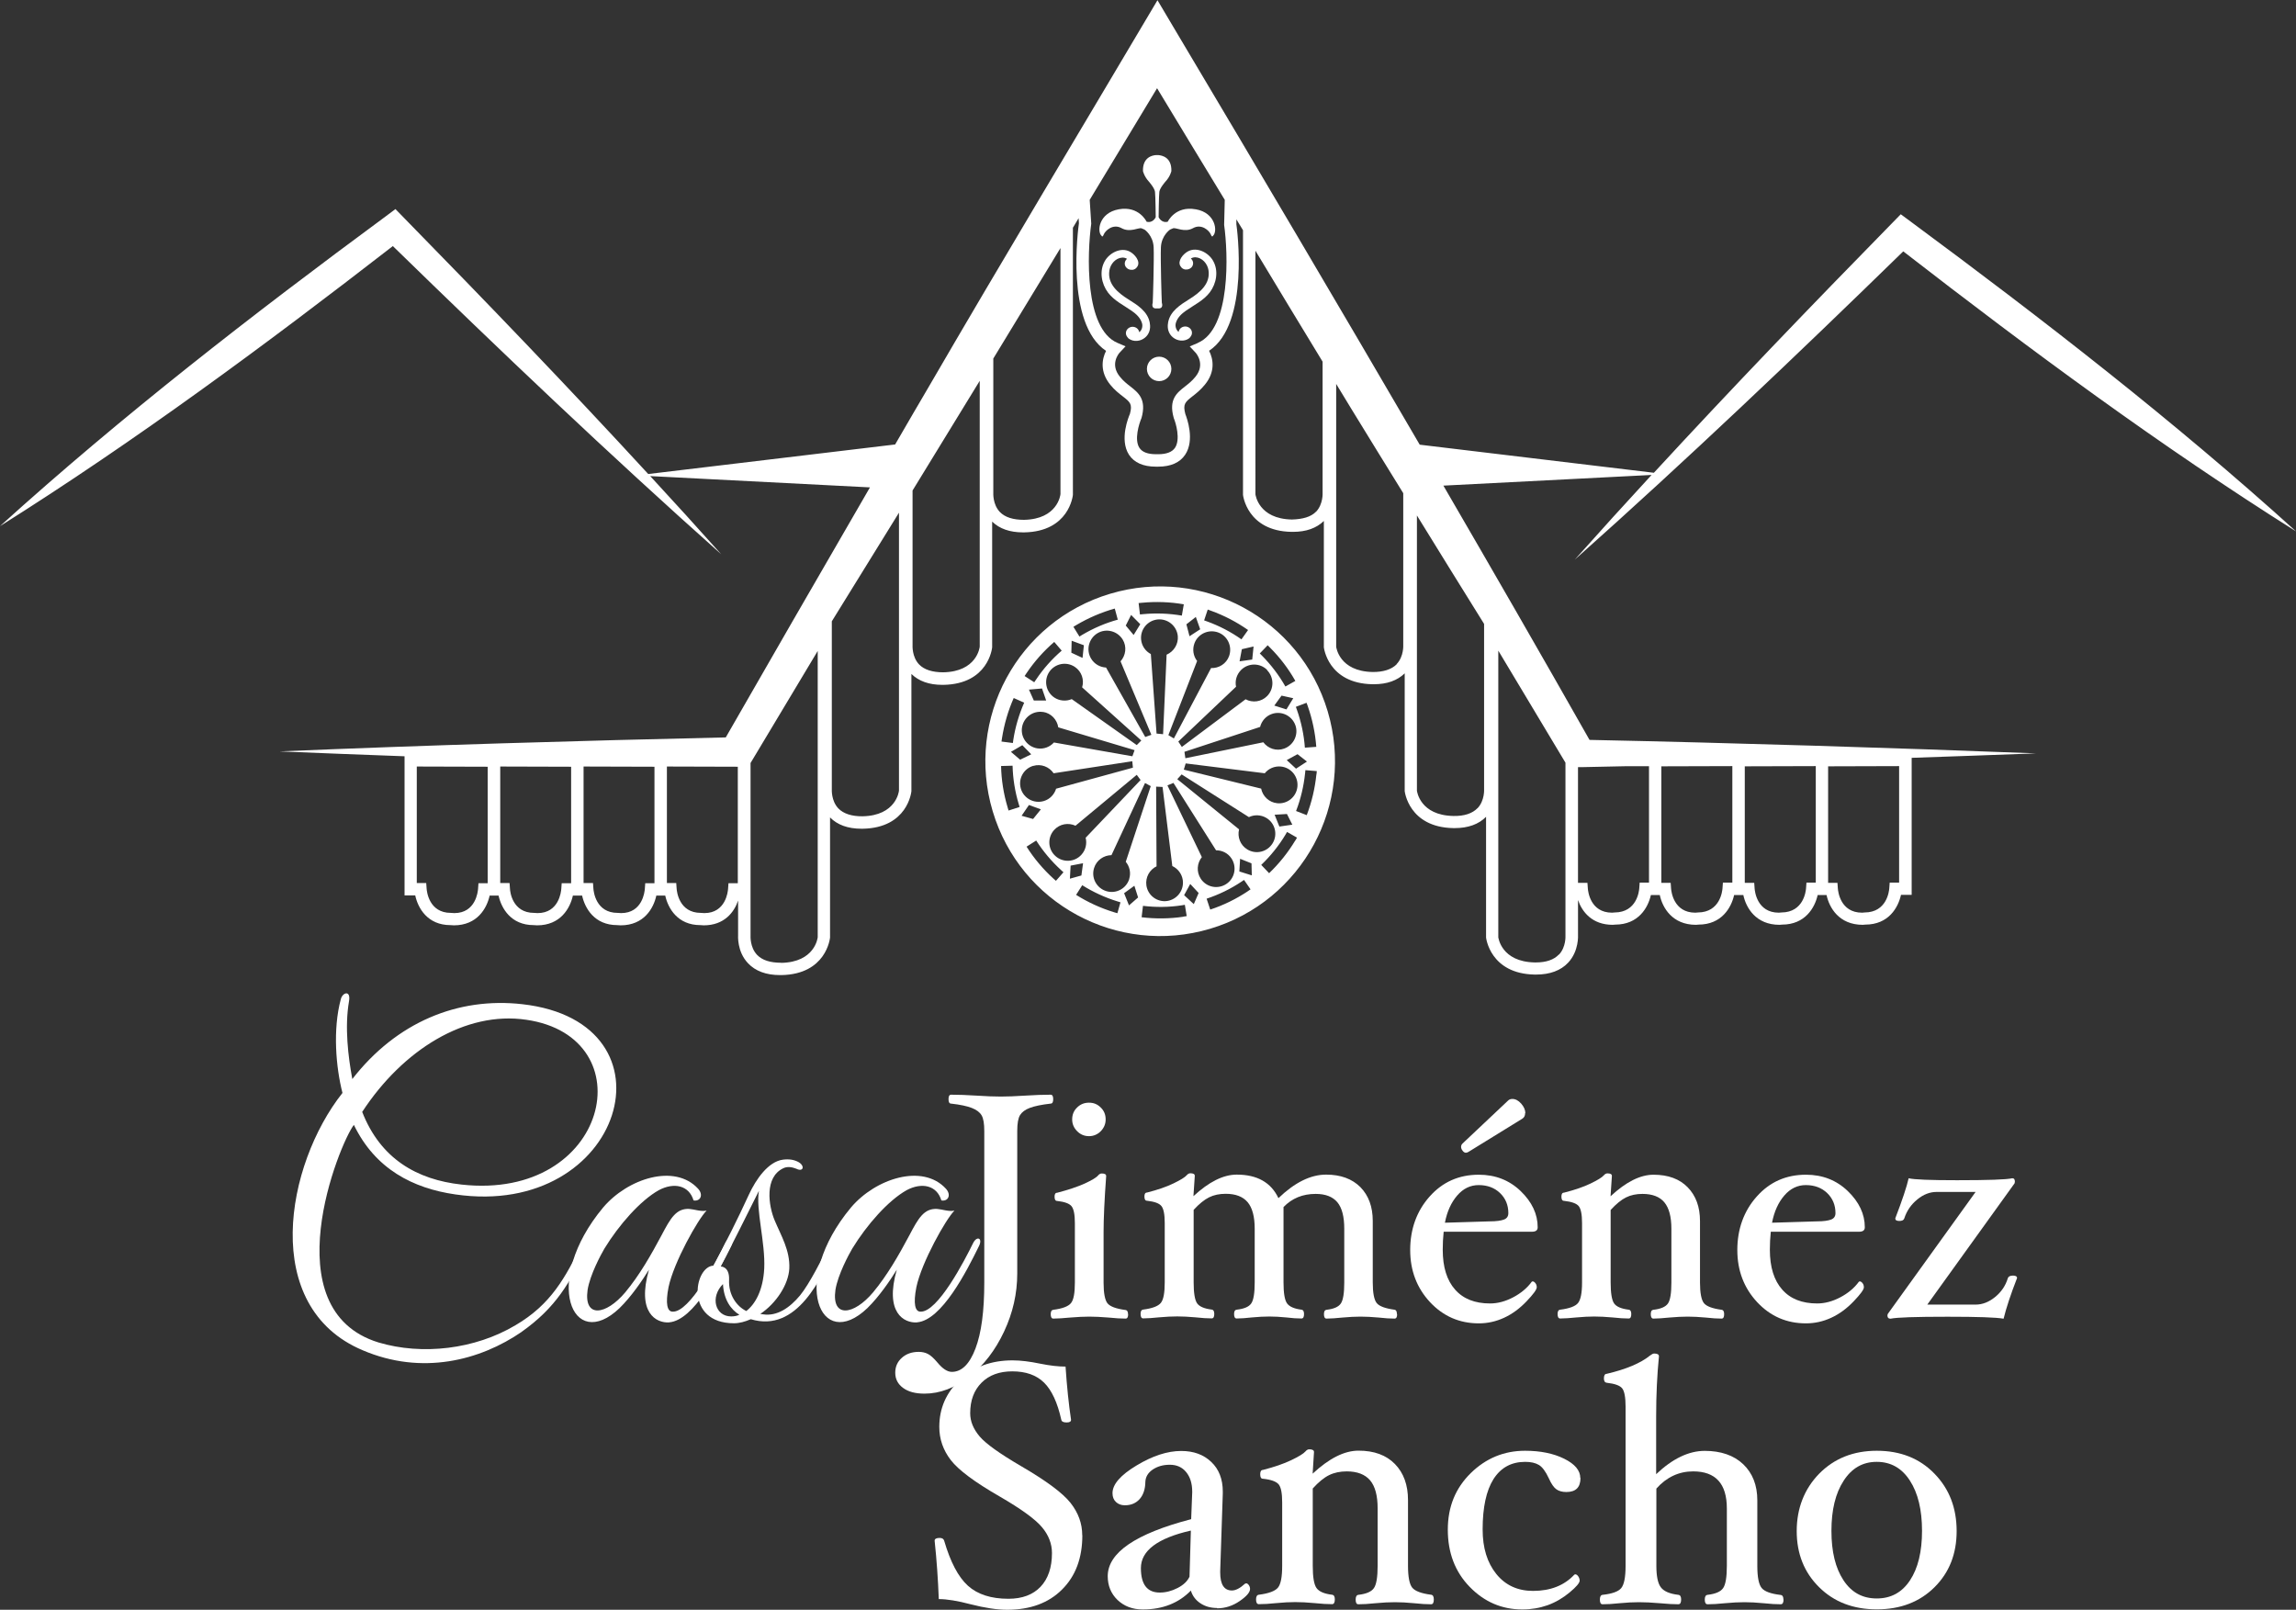 <?xml version="1.0" encoding="UTF-8"?><svg xmlns="http://www.w3.org/2000/svg" viewBox="0 0 221.51 155.3"><rect x="0" y="0" width="221.51" height="155.3" fill="#333333" stroke="none"/><g id="a"/><g id="b"><g id="c"><g><g><path d="M50.33,128.49c-4.02,2.76-9.63,4.22-15.35,1.77-9.91-4.18-7.42-17.91-1.94-24.82-.63-2.45-.95-6.12-.16-9.04,.16-.67,.99-.91,.79,.2-.43,2.49-.08,5.37,.32,7.5,4.26-5.48,10.18-7.93,16.41-7.22,15.39,1.74,9.79,20.72-6.47,18.35-4.1-.59-7.73-2.45-9.79-6.71-1.42,1.85-7.89,17.83,2.37,20.99,4.22,1.26,9.31,.67,13.22-1.66,3.43-2.01,4.81-4.58,6.47-7.97,.32-.67,.87-.39,.47,.4-1.7,3.47-3,5.84-6.35,8.21Zm-15.39-21.23c1.77,4.54,5.29,6.55,9.59,7.02,14.25,1.58,17.76-14.24,6.24-15.9-5.88-.87-11.92,2.92-15.82,8.88Z" style="fill:#fff;"/><path d="M64.58,127.58c-1.3,.08-3.16-.95-1.97-5.09-.63,1.02-1.7,2.6-2.84,3.71-4.54,4.34-7.53-2.57-1.58-9.71,2.37-2.8,6.9-4.26,9.15-1.82,.55,.59,.24,1.26-.43,1.14-.43-1.46-1.89-1.77-3.35-.99-1.77,.99-3.83,3.32-5.25,5.64-.32,.55-1.38,2.49-1.62,3.98-.39,2.76,1.77,2.45,3.63,.24,1.38-1.66,2.48-3.59,3.51-5.52,.87-1.66,1.42-2.6,2.68-2.53,.51,.04,1.11,.28,1.66,.16-.83,.83-3.16,4.97-3.67,7.38-.32,1.62-.12,2.37,.39,2.37,1.66,.08,4.26-4.93,5.09-6.63,.36-.71,.95-.47,.55,.32-1.18,2.41-3.59,7.14-5.96,7.34Z" style="fill:#fff;"/><path d="M72.43,127.27c-.55,.24-1.1,.39-1.62,.39-4.77,0-3.87-5.49-1.97-5.56,1.07-2.01,2.37-4.57,3.4-6.83,.71-1.54,1.89-3.2,3.28-3.39,.59-.08,1.06,0,1.46,.2,.71,.36,.55,1.03-.16,.67-.4-.16-.87-.24-1.26-.04-1.82,.87-1.42,3.59-.83,5.01,.63,1.5,1.5,2.92,1.42,4.66-.08,1.54-1.26,3.35-2.8,4.38l.28,.04c1.34,.2,2.56-.63,3.55-1.82,.91-1.1,2.13-3.55,2.96-5.17,.2-.39,.79-.16,.59,.24-1.46,3.27-3.83,8.56-8.29,7.22Zm-2.68-3.39c-1.26,1.26-.75,3.12,.79,3.12,.27,0,.55-.04,.79-.16-.83-.51-1.5-1.46-1.58-2.96Zm3.47-9c-1.07,2.13-2.76,5.56-3.71,7.3,0,0,.87-.04,.83,1.26-.08,1.5,.75,2.6,1.66,3.04,.87-.67,1.62-2.01,1.73-4.1,.12-2.49-.83-5.72-.51-7.5Z" style="fill:#fff;"/><path d="M88.49,127.58c-1.3,.08-3.16-.95-1.97-5.09-.63,1.02-1.7,2.6-2.84,3.71-4.54,4.34-7.53-2.57-1.58-9.71,2.37-2.8,6.9-4.26,9.15-1.82,.55,.59,.24,1.26-.43,1.14-.43-1.46-1.89-1.77-3.35-.99-1.77,.99-3.83,3.32-5.25,5.64-.32,.55-1.38,2.49-1.62,3.98-.39,2.76,1.77,2.45,3.63,.24,1.38-1.66,2.48-3.59,3.51-5.52,.87-1.66,1.42-2.6,2.68-2.53,.51,.04,1.11,.28,1.66,.16-.83,.83-3.16,4.97-3.67,7.38-.32,1.62-.12,2.37,.39,2.37,1.66,.08,4.26-4.93,5.09-6.63,.36-.71,.95-.47,.55,.32-1.18,2.41-3.59,7.14-5.96,7.34Z" style="fill:#fff;"/></g><g><path d="M104.42,148.11c0,2.2-.65,3.94-1.96,5.24-1.3,1.3-3.07,1.95-5.29,1.95-.98,0-2.16-.18-3.53-.53-1.25-.33-2.27-.5-3.07-.5-.07-1.88-.2-3.75-.4-5.63,0-.18,.16-.27,.49-.27,.23,0,.38,.09,.43,.27,.6,2.05,1.36,3.5,2.29,4.34,.93,.84,2.23,1.26,3.91,1.26,1.33,0,2.37-.39,3.1-1.16,.73-.77,1.1-1.86,1.1-3.25,0-.89-.32-1.73-.96-2.49-.64-.77-2-1.76-4.09-2.97-2.4-1.38-3.97-2.55-4.71-3.51-.74-.96-1.11-2.03-1.11-3.2,0-1.8,.67-3.32,2-4.56,1.33-1.24,3.02-1.86,5.07-1.86,.77,0,1.66,.11,2.67,.32,.94,.19,1.75,.28,2.44,.28,.13,1.94,.31,3.66,.53,5.13,0,.18-.14,.26-.43,.26-.31,0-.48-.09-.51-.26-.37-1.66-.92-2.85-1.66-3.58-.74-.73-1.76-1.09-3.07-1.09-1.24,0-2.23,.36-2.96,1.09-.73,.73-1.1,1.71-1.1,2.95,0,.79,.31,1.53,.92,2.25,.61,.71,1.95,1.66,4,2.86,2.42,1.41,4.01,2.59,4.76,3.54,.75,.95,1.13,1.99,1.13,3.13Z" style="fill:#fff;"/><path d="M117.42,155.13c-.61,0-1.15-.15-1.6-.45-.46-.3-.77-.71-.93-1.23-1.18,1.21-2.73,1.82-4.64,1.82-.99,0-1.8-.31-2.44-.92-.63-.61-.94-1.38-.94-2.29,0-2.26,2.68-4.1,8.05-5.5l.1-2.58v-.08c0-.79-.2-1.42-.59-1.89s-.91-.7-1.57-.7-1.2,.16-1.66,.47c-.45,.31-.68,.71-.7,1.18-.01,.71-.2,1.26-.55,1.66-.36,.4-.83,.6-1.43,.6-.35,0-.64-.11-.86-.32-.22-.21-.33-.49-.33-.85,0-.85,.77-1.74,2.32-2.67,1.54-.93,2.98-1.4,4.31-1.4,1.19,0,2.16,.35,2.9,1.06,.74,.7,1.11,1.66,1.11,2.85v.2l-.25,7.49v.12c0,1.16,.38,1.74,1.13,1.74,.36,0,.79-.22,1.27-.66l.11-.03c.09,0,.17,.06,.25,.17,.08,.11,.12,.24,.12,.37,0,.32-.33,.71-1,1.17-.67,.46-1.39,.7-2.18,.7Zm-2.53-7.47c-3.21,.73-4.82,1.94-4.82,3.62,0,1.57,.6,2.36,1.82,2.36,.58,0,1.16-.15,1.72-.44,.57-.29,.95-.66,1.15-1.09l.13-4.45Z" style="fill:#fff;"/><path d="M138.33,154.31c0,.31-.09,.46-.26,.46-.44,0-.98-.03-1.62-.1-.71-.07-1.33-.1-1.87-.1s-1.19,.03-1.9,.1c-.65,.07-1.19,.1-1.63,.1-.18,0-.26-.15-.26-.46,0-.28,.09-.43,.26-.45,.76-.09,1.26-.3,1.5-.65,.24-.34,.36-1.06,.36-2.15v-5.53c0-1.24-.24-2.14-.73-2.72-.49-.57-1.24-.86-2.25-.86-.64,0-1.21,.12-1.7,.36-.49,.24-1.02,.67-1.58,1.29v7.45c0,1.1,.12,1.81,.36,2.15,.24,.34,.74,.56,1.5,.65,.18,.02,.27,.17,.27,.45,0,.31-.09,.46-.27,.46-.45,0-1-.03-1.66-.1-.72-.07-1.35-.1-1.89-.1s-1.15,.03-1.85,.1c-.65,.07-1.2,.1-1.66,.1-.18,0-.27-.15-.27-.46,0-.28,.09-.43,.27-.45,.95-.12,1.56-.35,1.84-.68,.28-.34,.41-1.04,.41-2.11v-6.12c0-.88-.11-1.46-.34-1.74-.23-.27-.73-.46-1.52-.54-.18,0-.26-.15-.26-.44,0-.27,.09-.41,.26-.41,1.09-.28,2-.59,2.73-.94,.73-.35,1.19-.63,1.38-.85,.11-.13,.23-.2,.36-.2,.31,0,.46,.09,.46,.26l-.13,2.09c1.59-1.48,3.06-2.22,4.43-2.22,1.5,0,2.67,.43,3.51,1.29,.84,.86,1.26,2.02,1.26,3.48v6.33c0,1.08,.14,1.79,.41,2.12,.27,.33,.88,.56,1.82,.68,.17,.02,.26,.17,.26,.45Z" style="fill:#fff;"/><path d="M152.48,142.58c0,.91-.45,1.36-1.36,1.36-.39,0-.7-.08-.95-.25-.25-.17-.5-.52-.75-1.08-.3-.65-.62-1.08-.95-1.28-.34-.2-.77-.3-1.32-.3-1.33,0-2.35,.55-3.06,1.66-.7,1.11-1.05,2.73-1.05,4.86,0,1.78,.44,3.21,1.32,4.3,.88,1.09,2.07,1.63,3.54,1.63,1.68,0,3.01-.52,3.99-1.57l.08-.03c.1,0,.2,.06,.29,.19,.09,.13,.14,.27,.14,.42,0,.22-.32,.6-.97,1.14s-1.35,.95-2.12,1.23c-.77,.27-1.58,.41-2.44,.41-1.98,0-3.67-.73-5.08-2.18-1.41-1.45-2.11-3.29-2.11-5.51s.74-4.01,2.21-5.46c1.47-1.44,3.22-2.16,5.24-2.16,1.49,0,2.75,.26,3.78,.77,1.03,.51,1.55,1.13,1.55,1.85Z" style="fill:#fff;"/><path d="M172.07,154.31c0,.31-.09,.46-.27,.46-.44,0-.99-.03-1.64-.1-.71-.07-1.33-.1-1.86-.1s-1.19,.03-1.91,.1c-.66,.07-1.2,.1-1.65,.1-.18,0-.27-.15-.27-.46,0-.28,.09-.43,.27-.45,.76-.09,1.26-.3,1.5-.65,.24-.34,.36-1.06,.36-2.15v-5.53c0-2.39-1.08-3.58-3.25-3.58-1.37,0-2.56,.55-3.55,1.66v7.45c0,.99,.14,1.69,.43,2.07,.29,.39,.85,.63,1.69,.73,.18,.02,.27,.17,.27,.45,0,.31-.09,.46-.27,.46-.45,0-1.04-.03-1.77-.1-.82-.07-1.49-.1-2.03-.1s-1.18,.03-1.89,.1c-.63,.07-1.17,.1-1.62,.1-.18,0-.26-.15-.26-.46,0-.28,.09-.43,.26-.45,.93-.1,1.53-.32,1.8-.65,.28-.34,.42-1.05,.42-2.14v-15.37c0-.89-.11-1.48-.32-1.75-.21-.28-.71-.46-1.5-.55-.18-.02-.27-.16-.27-.42,0-.29,.09-.44,.26-.44,1.88-.44,3.28-1.03,4.18-1.76,.17-.13,.3-.2,.41-.2,.31,0,.46,.09,.46,.27-.18,1.81-.27,3.73-.27,5.76v5.61c1.58-1.5,3.15-2.25,4.69-2.25s2.81,.43,3.71,1.29c.9,.86,1.36,2.02,1.36,3.48v6.33c0,1.08,.14,1.79,.42,2.13,.28,.34,.89,.56,1.83,.67,.18,.02,.27,.17,.27,.45Z" style="fill:#fff;"/><path d="M188.77,147.71c0,2.2-.71,4-2.14,5.42-1.43,1.42-3.29,2.13-5.56,2.13s-4.13-.71-5.57-2.14c-1.44-1.42-2.16-3.23-2.16-5.41s.73-4.07,2.17-5.54c1.45-1.47,3.3-2.21,5.56-2.21s4.12,.73,5.55,2.2c1.44,1.47,2.15,3.32,2.15,5.55Zm-3.34-.03c0-2.02-.39-3.64-1.17-4.84-.78-1.21-1.85-1.81-3.2-1.81s-2.41,.61-3.19,1.82c-.79,1.21-1.18,2.82-1.18,4.84s.39,3.59,1.16,4.76c.77,1.18,1.84,1.76,3.21,1.76s2.44-.58,3.21-1.75c.77-1.16,1.16-2.76,1.16-4.78Z" style="fill:#fff;"/></g><g><path d="M101.61,106.04c0,.29-.08,.43-.25,.43-.88,.1-1.55,.24-2,.41-.46,.17-.77,.41-.95,.7-.18,.29-.27,.8-.27,1.53v13.75c0,1.93-.42,3.79-1.27,5.6-.85,1.81-1.96,3.26-3.35,4.35-1.39,1.09-2.84,1.64-4.33,1.64-.87,0-1.56-.18-2.06-.55-.51-.37-.76-.86-.76-1.47,0-.58,.21-1.06,.64-1.44,.42-.38,.97-.57,1.63-.57,.33,0,.63,.07,.88,.2,.26,.13,.57,.41,.93,.84,.49,.59,.95,.89,1.38,.89,.95,0,1.71-.75,2.28-2.25,.57-1.5,.85-3.62,.85-6.36v-14.62c0-.71-.08-1.22-.26-1.52-.17-.29-.48-.53-.94-.71-.46-.18-1.12-.32-2-.42-.17,0-.25-.14-.25-.43s.08-.43,.25-.43c.69,0,1.52,.03,2.47,.09,.91,.06,1.68,.09,2.32,.09s1.41-.03,2.33-.09c.96-.06,1.79-.09,2.48-.09,.17,0,.25,.14,.25,.43Z" style="fill:#fff;"/><path d="M108.84,126.78c0,.29-.08,.43-.25,.43-.42,0-.97-.03-1.63-.1-.74-.06-1.37-.09-1.87-.09s-1.13,.03-1.86,.09c-.65,.06-1.19,.1-1.61,.1-.17,0-.25-.15-.25-.43,0-.26,.08-.4,.25-.42,.88-.11,1.45-.33,1.7-.64,.26-.31,.38-.97,.38-1.98v-5.74c0-.83-.11-1.37-.32-1.63s-.67-.43-1.39-.51c-.17,0-.25-.14-.25-.41,0-.25,.08-.38,.25-.38,1.08-.28,1.97-.58,2.66-.89,.69-.32,1.13-.58,1.3-.79,.1-.12,.22-.18,.34-.18,.29,0,.43,.08,.43,.25-.17,2.32-.25,4.12-.25,5.41v4.88c0,1.01,.13,1.68,.38,1.99,.26,.31,.83,.52,1.73,.64,.17,.02,.25,.16,.25,.42Zm-2.17-18.78c0,.43-.16,.81-.47,1.13-.32,.32-.7,.48-1.14,.48s-.83-.16-1.14-.48c-.32-.32-.48-.7-.48-1.13,0-.46,.15-.84,.47-1.15,.31-.31,.69-.47,1.15-.47s.82,.15,1.14,.47c.32,.31,.47,.69,.47,1.15Z" style="fill:#fff;"/><path d="M134.79,126.78c0,.29-.08,.43-.25,.43-.41,0-.92-.03-1.52-.1-.66-.06-1.25-.09-1.76-.09s-1.09,.03-1.75,.09c-.6,.06-1.11,.1-1.53,.1-.17,0-.25-.15-.25-.43,0-.26,.08-.4,.25-.42,.7-.08,1.16-.28,1.38-.61,.22-.32,.33-.99,.33-2.02v-5.19c0-1.17-.22-2.02-.67-2.56-.45-.53-1.14-.8-2.09-.8-1.25,0-2.28,.42-3.1,1.27v7.27c0,1.02,.11,1.7,.34,2.02,.23,.32,.69,.52,1.39,.61,.17,.02,.25,.16,.25,.42,0,.29-.08,.43-.25,.43-.42,0-.9-.03-1.45-.1-.6-.06-1.15-.09-1.65-.09s-1.08,.03-1.7,.09c-.55,.06-1.03,.1-1.45,.1-.17,0-.25-.15-.25-.43,0-.26,.08-.4,.25-.42,.72-.08,1.19-.28,1.41-.61,.22-.32,.33-.99,.33-2.02v-5.19c0-1.16-.23-2.01-.68-2.55-.46-.54-1.16-.81-2.12-.81-.6,0-1.14,.11-1.6,.34s-.96,.63-1.49,1.21v6.99c0,1.02,.11,1.7,.33,2.02,.22,.32,.69,.52,1.41,.61,.17,.02,.25,.16,.25,.42,0,.29-.08,.43-.25,.43-.42,0-.94-.03-1.55-.1-.67-.06-1.26-.09-1.77-.09s-1.11,.03-1.77,.09c-.59,.06-1.1,.1-1.52,.1-.17,0-.25-.15-.25-.43,0-.26,.08-.4,.25-.42,.88-.11,1.45-.33,1.7-.64,.26-.31,.38-.97,.38-1.98v-5.74c0-.83-.11-1.37-.32-1.63-.21-.26-.67-.43-1.39-.51-.17,0-.25-.14-.25-.41,0-.25,.08-.38,.25-.38,1.02-.26,1.87-.55,2.55-.88,.68-.33,1.11-.59,1.29-.8,.1-.12,.22-.18,.34-.18,.29,0,.43,.08,.43,.25l-.13,1.96c1.5-1.39,2.89-2.08,4.18-2.08,1.97,0,3.31,.76,4.02,2.27,1.57-1.51,3.1-2.27,4.6-2.27,1.41,0,2.51,.41,3.31,1.21,.79,.81,1.19,1.89,1.19,3.26v5.93c0,1.01,.13,1.68,.38,1.99,.25,.31,.82,.52,1.7,.64,.17,.02,.25,.16,.25,.42Z" style="fill:#fff;"/><path d="M148.35,118.4c0,.29-.18,.43-.56,.43h-8.51c-.06,.56-.09,1.14-.09,1.74,0,1.67,.4,2.95,1.19,3.84,.79,.9,1.92,1.34,3.38,1.34,.73,0,1.48-.2,2.22-.59,.74-.39,1.35-.89,1.8-1.51l.08-.03c.1,0,.18,.06,.27,.17,.09,.11,.13,.25,.13,.4,0,.22-.33,.67-.99,1.36-.66,.69-1.38,1.22-2.16,1.58-.78,.36-1.59,.54-2.44,.54-1.86,0-3.43-.68-4.71-2.05-1.27-1.37-1.91-3.04-1.91-5.03s.62-3.75,1.87-5.15c1.25-1.41,2.83-2.11,4.75-2.11,1.6,0,2.95,.53,4.04,1.58,1.09,1.05,1.64,2.22,1.64,3.49Zm-2.83-1.37c0-.77-.27-1.42-.8-1.93-.53-.51-1.22-.77-2.06-.77-.8,0-1.49,.33-2.07,1-.58,.67-.98,1.54-1.19,2.63l4.32-.13c.65,0,1.11-.07,1.39-.18s.41-.32,.41-.62Zm1.62-9.64c0,.25-.1,.43-.28,.54l-5.16,3.18c-.09,.06-.19,.1-.28,.1-.1,0-.21-.06-.31-.19s-.15-.25-.15-.37c0-.14,.05-.24,.14-.33l4.4-4.15c.1-.1,.24-.15,.41-.15,.3,0,.58,.15,.85,.45,.26,.3,.4,.61,.4,.92Z" style="fill:#fff;"/><path d="M166.34,126.78c0,.29-.08,.43-.25,.43-.41,0-.92-.03-1.52-.1-.66-.06-1.24-.09-1.75-.09s-1.11,.03-1.78,.09c-.61,.06-1.12,.1-1.53,.1-.16,0-.25-.15-.25-.43,0-.26,.08-.4,.25-.42,.71-.08,1.18-.28,1.41-.61,.22-.32,.33-.99,.33-2.02v-5.19c0-1.16-.23-2.01-.68-2.55-.45-.54-1.16-.81-2.11-.81-.6,0-1.13,.11-1.59,.34-.46,.23-.95,.63-1.48,1.21v6.99c0,1.02,.11,1.7,.33,2.02,.22,.32,.69,.52,1.41,.61,.17,.02,.25,.16,.25,.42,0,.29-.08,.43-.25,.43-.42,0-.94-.03-1.55-.1-.67-.06-1.26-.09-1.77-.09s-1.08,.03-1.74,.09c-.61,.06-1.13,.1-1.55,.1-.17,0-.25-.15-.25-.43,0-.26,.08-.4,.25-.42,.89-.11,1.47-.33,1.72-.64,.26-.32,.39-.98,.39-1.98v-5.74c0-.83-.11-1.37-.32-1.63s-.69-.43-1.42-.51c-.17,0-.25-.14-.25-.41,0-.25,.08-.38,.25-.38,1.02-.26,1.88-.55,2.56-.88,.68-.33,1.11-.59,1.29-.8,.1-.12,.22-.18,.34-.18,.29,0,.43,.08,.43,.25l-.13,1.96c1.49-1.39,2.87-2.08,4.15-2.08,1.41,0,2.51,.41,3.29,1.21,.79,.81,1.19,1.89,1.19,3.26v5.93c0,1.01,.13,1.68,.38,1.99,.25,.31,.82,.52,1.7,.64,.17,.02,.25,.16,.25,.42Z" style="fill:#fff;"/><path d="M179.91,118.4c0,.29-.18,.43-.56,.43h-8.51c-.06,.56-.09,1.14-.09,1.74,0,1.67,.4,2.95,1.19,3.84,.79,.9,1.92,1.34,3.38,1.34,.73,0,1.48-.2,2.22-.59,.74-.39,1.35-.89,1.8-1.51l.08-.03c.1,0,.18,.06,.27,.17,.09,.11,.13,.25,.13,.4,0,.22-.33,.67-.99,1.36-.66,.69-1.38,1.22-2.16,1.58-.78,.36-1.59,.54-2.44,.54-1.86,0-3.43-.68-4.71-2.05-1.27-1.37-1.91-3.04-1.91-5.03s.62-3.75,1.87-5.15c1.25-1.41,2.83-2.11,4.75-2.11,1.6,0,2.95,.53,4.04,1.58,1.09,1.05,1.64,2.22,1.64,3.49Zm-2.83-1.37c0-.77-.27-1.42-.8-1.93-.53-.51-1.22-.77-2.06-.77-.8,0-1.49,.33-2.07,1-.58,.67-.98,1.54-1.19,2.63l4.32-.13c.65,0,1.11-.07,1.39-.18s.41-.32,.41-.62Z" style="fill:#fff;"/><path d="M194.59,123.32c-.61,1.57-1.04,2.87-1.29,3.9-.71-.13-2.51-.19-5.4-.19-3.07,0-4.9,.06-5.51,.19-.2,0-.3-.11-.3-.34l.05-.14,8.46-11.75h-3.76c-.65,0-1.28,.24-1.87,.73-.6,.49-1.01,1.09-1.25,1.82-.05,.17-.21,.25-.48,.25s-.39-.08-.39-.25c.68-1.77,1.11-3.06,1.29-3.87,.52,.13,2.07,.19,4.66,.19,3.01,0,4.79-.06,5.34-.19,.17,0,.25,.11,.25,.34l-.03,.15-8.42,11.7h4.66c.65,0,1.28-.24,1.88-.73,.6-.49,1.01-1.09,1.23-1.82,.05-.16,.22-.25,.5-.25,.26,0,.39,.08,.39,.25Z" style="fill:#fff;"/></g><path d="M107.11,57.28c-8.92,2.66-14,12.05-11.34,20.98,2.66,8.92,12.05,14,20.98,11.34,8.92-2.66,14-12.05,11.34-20.98-2.66-8.92-12.05-14-20.98-11.34Zm18.94,10.52l.11,.3c.45,1.28,.73,2.61,.83,3.95l-1.1,.08c-.09-1.24-.35-2.47-.77-3.66l-.1-.28,1.03-.39Zm-2.83,9.69c-.79-.08-1.4-.67-1.55-1.41l-7.46-1.83,.18-.6,7.63,.95c.36-.45,.94-.71,1.56-.65,.98,.1,1.69,.97,1.59,1.95-.1,.98-.97,1.69-1.95,1.59Zm1.46,2.07l-1.25,.18-.46-1.14,1.19-.07,.52,1.03Zm.29-9.61c.33,.92-.16,1.94-1.08,2.27-.75,.27-1.55,0-2.01-.61l-7.52,1.54-.09-.62,7.3-2.4c.14-.56,.55-1.05,1.13-1.25,.92-.33,1.94,.16,2.27,1.08Zm-2.03-1.88l.7-.96,1.13,.25-.66,1.08-1.17-.37Zm2.1,6.09l-.9-.83,1.04-.57,.91,.71-1.06,.69Zm-2.74-11.91l.23,.23c.96,.96,1.78,2.04,2.44,3.21l-.96,.54c-.61-1.08-1.38-2.09-2.26-2.98l-.21-.21,.77-.8Zm-.06,2.4c.69,.7,.69,1.82,0,2.51-.56,.56-1.41,.66-2.07,.3l-6.15,4.6-.34-.52,5.57-5.29c-.12-.57,.05-1.18,.49-1.62,.7-.69,1.82-.69,2.51,0Zm-13.29,20.14c-.29,.94-1.28,1.47-2.22,1.18-.94-.29-1.47-1.28-1.18-2.22,.23-.76,.93-1.24,1.68-1.25l3.24-6.96,.55,.3-2.41,7.3c.37,.45,.52,1.06,.33,1.66Zm-8.33-16.11c.79,.12,1.36,.74,1.48,1.49l7.36,2.2-.21,.59-7.57-1.33c-.39,.43-.97,.66-1.59,.57-.97-.15-1.64-1.06-1.49-2.02,.15-.97,1.06-1.64,2.02-1.49Zm-1.35-2.15l1.26-.11,.4,1.16h-1.19l-.47-1.05Zm4.12,.92c-.53,.22-1.17,.18-1.68-.16-.81-.55-1.03-1.65-.48-2.47,.55-.81,1.65-1.03,2.47-.48,.66,.44,.92,1.25,.7,1.97l5.71,5.13-.44,.44-6.28-4.44Zm8.19,16.12l-.04-7.68,.62,.03,.94,7.63c.52,.24,.92,.74,1.01,1.35,.14,.97-.53,1.87-1.5,2.02-.97,.14-1.87-.53-2.01-1.5-.11-.79,.31-1.52,.99-1.85Zm.62-12.74l-.62-.06-.55-7.67c-.51-.27-.88-.78-.94-1.4-.09-.98,.62-1.84,1.6-1.94,.98-.09,1.84,.63,1.94,1.6,.07,.79-.39,1.5-1.08,1.8l-.34,7.67Zm3.28-7.08c-.35-.46-.46-1.09-.25-1.67,.33-.92,1.35-1.4,2.28-1.07,.92,.33,1.4,1.35,1.07,2.28-.27,.75-.99,1.19-1.74,1.16l-3.59,6.79-.53-.32,2.78-7.17Zm5.32-.12l-1.21,.17,.22-1.17,1.13-.26-.13,1.26Zm-4.27-4.82l.3,.11c1.28,.46,2.48,1.09,3.58,1.86l-.64,.9c-1.02-.72-2.13-1.3-3.32-1.73l-.28-.1,.35-1.05Zm-1.16,.71l.42,1.19-1.03,.67-.3-1.15,.91-.71Zm-5.19-1.37c1.35-.13,2.71-.08,4.03,.15l-.19,1.09c-1.23-.21-2.48-.26-3.74-.14l-.3,.03-.13-1.1,.32-.03Zm-1.06,1.17l.89,.9-.64,1.04-.76-.91,.52-1.03Zm-1.01,4.49l2.97,7.08-.59,.21-3.78-6.7c-.58-.03-1.13-.33-1.45-.87-.5-.84-.22-1.93,.62-2.44,.84-.5,1.93-.22,2.44,.62,.41,.68,.29,1.52-.21,2.09Zm-4.27-3.51c1.17-.69,2.42-1.23,3.71-1.59l.29,1.07c-1.2,.33-2.36,.83-3.44,1.47l-.26,.16-.58-.94,.28-.17Zm-.46,1.51l1.19,.44-.13,1.22-1.08-.5,.03-1.16Zm-4.35,3.14c.76-1.13,1.66-2.14,2.68-3.02l.72,.84c-.94,.81-1.78,1.75-2.48,2.8l-.17,.25-.93-.6,.18-.27Zm-2.36,6.26c.21-1.34,.59-2.65,1.13-3.87l1.01,.45c-.5,1.14-.86,2.35-1.05,3.59l-.04,.3-1.1-.14,.05-.32Zm.63,6.98l-.09-.31c-.39-1.3-.6-2.64-.63-3.98l1.11-.03c.03,1.24,.23,2.49,.59,3.69l.09,.29-1.05,.34Zm.24-5.66l1.09-.64,.86,.88-1.07,.52-.88-.75Zm2.14,1.36c.76-.23,1.55,.09,1.97,.71l7.59-1.16,.06,.62-7.41,2.03c-.17,.55-.6,1.02-1.19,1.19-.94,.28-1.93-.25-2.21-1.19-.28-.94,.25-1.93,1.2-2.21Zm-.41,3.77l1.15,.42-.75,.93-1.11-.31,.71-1.04Zm2.61,7.32l-.24-.21c-1-.91-1.88-1.95-2.6-3.09l.93-.59c.67,1.05,1.48,2.01,2.41,2.86l.22,.2-.73,.83Zm-.06-2.4c-.73-.66-.78-1.78-.12-2.51,.54-.59,1.37-.73,2.06-.41l5.91-4.91,.37,.5-5.3,5.57c.14,.56,.01,1.18-.41,1.64-.66,.73-1.78,.78-2.51,.12Zm1.47,.93l1.2-.23-.16,1.18-1.11,.31,.07-1.26Zm4.51,4.59l-.31-.09c-1.3-.4-2.53-.96-3.67-1.68l.59-.93c1.05,.66,2.2,1.19,3.4,1.56l.29,.09-.3,1.06Zm1.12-.76l-.47-1.17,.99-.72,.36,1.13-.87,.76Zm5.25,1.1c-1.34,.2-2.7,.21-4.03,.05l.13-1.1c1.24,.15,2.49,.14,3.74-.05l.3-.05,.18,1.09-.32,.05Zm1-1.22l-.93-.86,.59-1.08,.81,.87-.46,1.06Zm.68-2.44c-.44-.66-.37-1.51,.1-2.09l-3.32-6.92,.58-.24,4.11,6.5c.58,0,1.15,.27,1.49,.79,.54,.82,.32,1.92-.5,2.46-.82,.54-1.92,.32-2.46-.5Zm4.54,1.2c-1.13,.75-2.35,1.35-3.63,1.77l-.35-1.05c1.18-.39,2.31-.94,3.36-1.64l.25-.17,.63,.91-.27,.18Zm-.82-1.91l.07-1.22,1.1,.44,.03,1.16-1.21-.38Zm.77-2.12c-.68-.41-.98-1.2-.8-1.94l-5.96-4.84,.42-.46,6.49,4.12c.52-.25,1.15-.24,1.69,.08,.84,.51,1.11,1.6,.6,2.44-.51,.84-1.6,1.11-2.44,.6Zm4.62-.86c-.7,1.16-1.55,2.22-2.52,3.15l-.76-.8c.9-.86,1.69-1.84,2.34-2.92l.15-.26,.96,.55-.16,.28Zm2.04-6.37c-.14,1.35-.45,2.67-.93,3.92l-1.03-.4c.45-1.16,.74-2.39,.87-3.64l.03-.3,1.1,.09-.03,.32Z" style="fill:#fff;"/><path d="M139.26,46.85l20.08-1.03c-2.49,2.7-4.96,5.42-7.4,8.16,10.82-9.63,21.31-19.62,31.68-29.73,12.27,9.51,24.75,18.74,37.9,27.02-11.8-10.68-24.39-20.43-37.18-29.89l-.96-.71-.82,.84c-7.77,7.93-15.47,15.93-23,24.1l-22.59-2.71c-7.74-13.28-15.56-26.51-23.42-39.71l-1.88-3.17c-7.38,12.47-14.84,24.86-22.11,37.37-.92,1.57-2.01,3.43-3.2,5.49l-23.82,2.85c-7.71-8.38-15.6-16.58-23.57-24.72l-.82-.84-.96,.72C24.39,30.33,11.8,40.08,0,50.76c13.14-8.27,25.63-17.51,37.9-27.02,10.37,10.11,20.86,20.1,31.68,29.73-2.26-2.53-4.55-5.05-6.85-7.54l21.2,1.09c-4.78,8.24-10.43,18.05-13.91,24.12-14.14,.32-28.92,.75-43.05,1.35,3.98,.17,8.01,.32,12.06,.47v13.42h1.03c.26,1.22,1.18,2.87,3.4,2.87h0l.33,.02c2.26,0,3.18-1.65,3.45-2.87h.86c.27,1.22,1.19,2.85,3.39,2.85h0l.33,.02c2.26,0,3.18-1.65,3.45-2.87h.89c.27,1.22,1.19,2.85,3.39,2.85h0l.33,.02c2.25,0,3.18-1.65,3.44-2.87h.86c.27,1.22,1.19,2.85,3.39,2.85h0l.33,.02c1.97,0,2.93-1.26,3.31-2.39v3.31c0,.06-.12,1.6,.95,2.73,.71,.76,1.75,1.15,3.1,1.15,.04,0,.08,0,.13,0,4.32-.08,4.68-3.53,4.69-3.62v-11.59c.71,.72,1.72,1.09,3.03,1.09,.04,0,.08,0,.13,0,4.32-.08,4.68-3.53,4.69-3.62v-11.31c.71,.69,1.7,1.05,2.98,1.05,.04,0,.08,0,.12,0,4.32-.08,4.68-3.53,4.69-3.62v-12.13c.71,.69,1.7,1.04,2.98,1.04,.04,0,.08,0,.12,0,4.32-.08,4.68-3.53,4.69-3.62V21.97c.19-.31,.37-.61,.55-.92l.03,.49c-.06,.41-1.33,9.7,2.62,12.31-.41,.8-.6,2.03,.4,3.26,.41,.51,.85,.85,1.2,1.12,.72,.56,.96,.75,.7,1.7-.11,.25-1.04,2.46-.09,3.94,.5,.76,1.37,1.15,2.6,1.15h.21c1.22,0,2.1-.39,2.61-1.15,.95-1.42,.17-3.53,.02-3.92-.26-.97-.02-1.16,.69-1.72,.35-.27,.79-.62,1.2-1.13,1.01-1.23,.81-2.46,.4-3.26,3.95-2.61,2.68-11.89,2.63-12.21v-.47c.22,.35,.43,.7,.64,1.05v25.53s.37,3.5,4.69,3.57c.04,0,.09,0,.13,0,1.28,0,2.27-.36,2.98-1.05v12.18s.37,3.49,4.69,3.57c.04,0,.08,0,.13,0,1.28,0,2.27-.36,2.98-1.05v11.36s.37,3.49,4.69,3.57c.04,0,.08,0,.13,0,1.3,0,2.32-.37,3.03-1.09v11.65s.37,3.49,4.69,3.57c.04,0,.08,0,.13,0,1.34,0,2.39-.39,3.1-1.15,1.06-1.13,.95-2.67,.95-2.68v-3.36c.39,1.13,1.35,2.39,3.35,2.39h0l.24-.02c2.24,0,3.17-1.64,3.44-2.85h.86c.26,1.22,1.2,2.87,3.49,2.87h0l.24-.02c2.24,0,3.17-1.64,3.44-2.85h.89c.26,1.22,1.2,2.87,3.49,2.87h0l.24-.02c2.24,0,3.17-1.64,3.44-2.85h.86c.26,1.22,1.2,2.87,3.49,2.87h0l.24-.02c2.26,0,3.18-1.65,3.45-2.87h1.03v-13.22c4.05-.14,8.07-.28,12-.43-13.96-.54-29.12-1.01-43.08-1.3-4.65-8.21-9.37-16.39-14.11-24.55ZM47.06,85.21h-.9l-.04,.56c-.02,.24-.22,2.32-2.29,2.32l-.33-.02c-2.12,0-2.32-2.08-2.34-2.32l-.04-.56h-.91v-11.24l6.84,.02v11.25Zm8.04,0h-.91l-.04,.56c-.02,.24-.22,2.32-2.29,2.32l-.33-.02c-2.12,0-2.32-2.08-2.33-2.32l-.04-.56h-.9v-11.24l6.84,.02v11.25Zm8.05,0h-.9l-.04,.56c-.02,.24-.22,2.32-2.29,2.32l-.33-.02c-2.12,0-2.32-2.08-2.34-2.32l-.04-.56h-.91v-11.24l6.84,.02v11.25Zm8.04,0h-.91l-.04,.56c-.02,.24-.22,2.32-2.29,2.32l-.33-.02c-2.12,0-2.32-2.08-2.34-2.32l-.04-.56h-.9v-11.24l6.84,.02v11.25Zm4.18,7.67c-1.06,0-1.83-.24-2.33-.76-.7-.74-.63-1.82-.63-1.87v-16.64l6.48-10.81v27.6c0,.1-.29,2.43-3.52,2.49Zm7.84-14.13c-1.01,.01-1.83-.24-2.33-.76-.7-.74-.63-1.82-.63-1.87v-16.18c2.15-3.47,4.31-6.96,6.48-10.48v26.8c0,.1-.29,2.43-3.52,2.49Zm7.79-13.89c-1.02,0-1.83-.24-2.33-.76-.7-.74-.63-1.82-.63-1.87v-14.91c2.16-3.52,4.32-7.05,6.48-10.58v25.63c0,.1-.29,2.43-3.52,2.49Zm7.79-14.71c-1.04,0-1.83-.24-2.33-.76-.7-.74-.63-1.82-.63-1.87v-12.93c2.18-3.57,4.33-7.12,6.48-10.66v23.73c0,.1-.29,2.43-3.52,2.49Zm16.77-17.06l-.78,.33,.58,.62s.98,1.08-.03,2.31c-.33,.41-.68,.68-1.01,.94-.78,.61-1.58,1.24-1.09,3l.02,.07c.2,.48,.65,2.03,.11,2.84-.28,.41-.82,.62-1.62,.62h-.21c-.8,0-1.33-.2-1.6-.61-.52-.79-.05-2.3,.2-2.89,.5-1.79-.3-2.43-1.08-3.04-.34-.26-.68-.53-1.01-.94-.97-1.19-.12-2.21-.03-2.31l.58-.62-.78-.33c-3.21-1.37-2.92-8.68-2.53-11.5l-.15-2.3c2.19-3.62,4.37-7.23,6.5-10.77,2.17,3.6,4.35,7.18,6.53,10.77l-.06,2.42c.38,2.7,.68,10.01-2.54,11.38Zm11.41,16.27c-.5,.52-1.31,.73-2.33,.76-3.23-.06-3.51-2.39-3.52-2.43V24.19c2.16,3.57,4.3,7.14,6.48,10.7v12.65s.07,1.09-.63,1.83Zm7.79,14.71c-.5,.52-1.33,.77-2.33,.76-3.23-.06-3.51-2.39-3.52-2.43v-25.36c.5,.82,.99,1.64,1.49,2.45,1.65,2.7,3.32,5.4,4.98,8.09v14.65s.07,1.09-.63,1.83Zm7.79,13.89c-.5,.52-1.28,.78-2.33,.76-3.23-.06-3.51-2.39-3.52-2.43v-26.56c2.15,3.49,4.31,6.98,6.48,10.46v15.95s.07,1.09-.63,1.83Zm7.85,14.12c-.48,.51-1.23,.77-2.23,.77-.04,0-.07,0-.1,0-3.23-.06-3.51-2.39-3.52-2.43v-27.65l6.48,10.81v16.69s.07,1.08-.62,1.82Zm25.98-18.15l6.84-.02v11.24h-.91l-.04,.56c-.02,.24-.22,2.31-2.38,2.32l-.24,.02c-2.12,0-2.32-2.08-2.34-2.32l-.04-.56h-.9v-11.25Zm-8.04,0l6.84-.02v11.24h-.9l-.04,.56c-.02,.24-.22,2.31-2.38,2.32l-.24,.02c-2.12,0-2.32-2.08-2.34-2.32l-.04-.56h-.91v-11.25Zm-8.05,0l6.84-.02v11.24h-.91l-.04,.56c-.02,.24-.22,2.31-2.38,2.32l-.24,.02c-2.12,0-2.32-2.08-2.34-2.32l-.04-.56h-.9v-11.25Zm-1.2-.02v11.24h-.9l-.04,.56c-.02,.24-.22,2.31-2.38,2.32l-.24,.02c-2.12,0-2.32-2.08-2.34-2.32l-.04-.56h-.91v-11.16c.16,0,.32,0,.32,0,1.41-.03,2.84-.06,4.27-.09h2.26Z" style="fill:#fff;"/><g><path d="M110.93,31.16c-.19-1.11-1.19-1.73-2.07-2.28-.99-.62-2.04-1.47-1.83-2.79,.1-.62,.6-1.21,1.26-1.24,.17,0,.31,.04,.44,.12-.22,.19-.29,.5-.13,.76,.13,.21,.37,.32,.62,.3,.06,0,.13,0,.19-.04h.01s.04-.02,.06-.03c.12-.06,.2-.16,.26-.26,.3-.49-.25-1.17-.75-1.43-.87-.45-1.97,.14-2.41,.93-.54,.96-.32,2.18,.32,3.03,.6,.79,1.5,1.21,2.3,1.77,.43,.3,.83,.67,.98,1.19,.09,.32-.03,.69-.27,.86-.01-.08-.04-.15-.08-.22-.18-.29-.57-.39-.88-.22-.31,.17-.42,.54-.24,.83,.02,.04,.05,.07,.08,.11,.03,.04,.06,.08,.11,.12,.47,.34,1.12,.27,1.56-.09,.42-.34,.57-.87,.47-1.39Z" style="fill:#fff;"/><circle cx="111.83" cy="35.59" r="1.18" style="fill:#fff;"/><path d="M115.34,20.19c-1.96-.35-2.68,1.2-2.68,1.2-.62,.16-.88-.44-.88-.44,0,0,.02-2.08,.07-2.45,.05-.37,.58-.97,.58-.97,.46-.48,.58-1.02,.58-1.02,.04-1.33-.89-1.52-1.28-1.55h0s-.03,0-.09,0c-.05,0-.09,0-.09,0h0c-.39,.02-1.32,.22-1.28,1.55,0,0,.12,.53,.58,1.02,0,0,.53,.6,.58,.97s.07,2.45,.07,2.45c0,0-.25,.6-.88,.44,0,0-.72-1.55-2.68-1.2-1.96,.35-2.12,2.19-1.66,2.56,0,0,.07,.21,.21-.14s.88-1.06,1.71-.6c.83,.46,1.66-.09,1.94,.02l.28,.12s.83,.55,.88,1.71c.05,1.15-.07,5.13-.09,5.36,0,0-.22,.61,.44,.53,.67,.08,.44-.53,.44-.53-.02-.23-.14-4.2-.09-5.36,.05-1.15,.88-1.71,.88-1.71l.28-.12c.28-.12,1.11,.44,1.94-.02,.83-.46,1.57,.25,1.71,.6,.14,.35,.21,.14,.21,.14,.46-.37,.3-2.22-1.66-2.56Z" style="fill:#fff;"/><path d="M112.69,31.13c.19-1.11,1.19-1.73,2.07-2.28,.99-.62,2.04-1.47,1.83-2.79-.1-.62-.6-1.21-1.26-1.24-.17,0-.31,.04-.44,.12,.22,.19,.29,.5,.13,.76-.13,.21-.37,.32-.62,.3-.06,0-.13,0-.19-.04h-.01s-.04-.02-.06-.03c-.12-.06-.2-.16-.26-.26-.3-.49,.25-1.17,.75-1.43,.87-.45,1.97,.14,2.41,.93,.54,.96,.32,2.18-.32,3.03-.6,.79-1.5,1.21-2.3,1.77-.43,.3-.83,.67-.98,1.19-.09,.32,.03,.69,.27,.86,.01-.08,.04-.15,.08-.22,.18-.29,.57-.39,.88-.22,.31,.17,.42,.54,.24,.83-.02,.04-.05,.07-.08,.11-.03,.04-.06,.08-.11,.12-.47,.34-1.12,.27-1.56-.09-.42-.34-.57-.87-.47-1.39Z" style="fill:#fff;"/></g></g></g></g></svg>